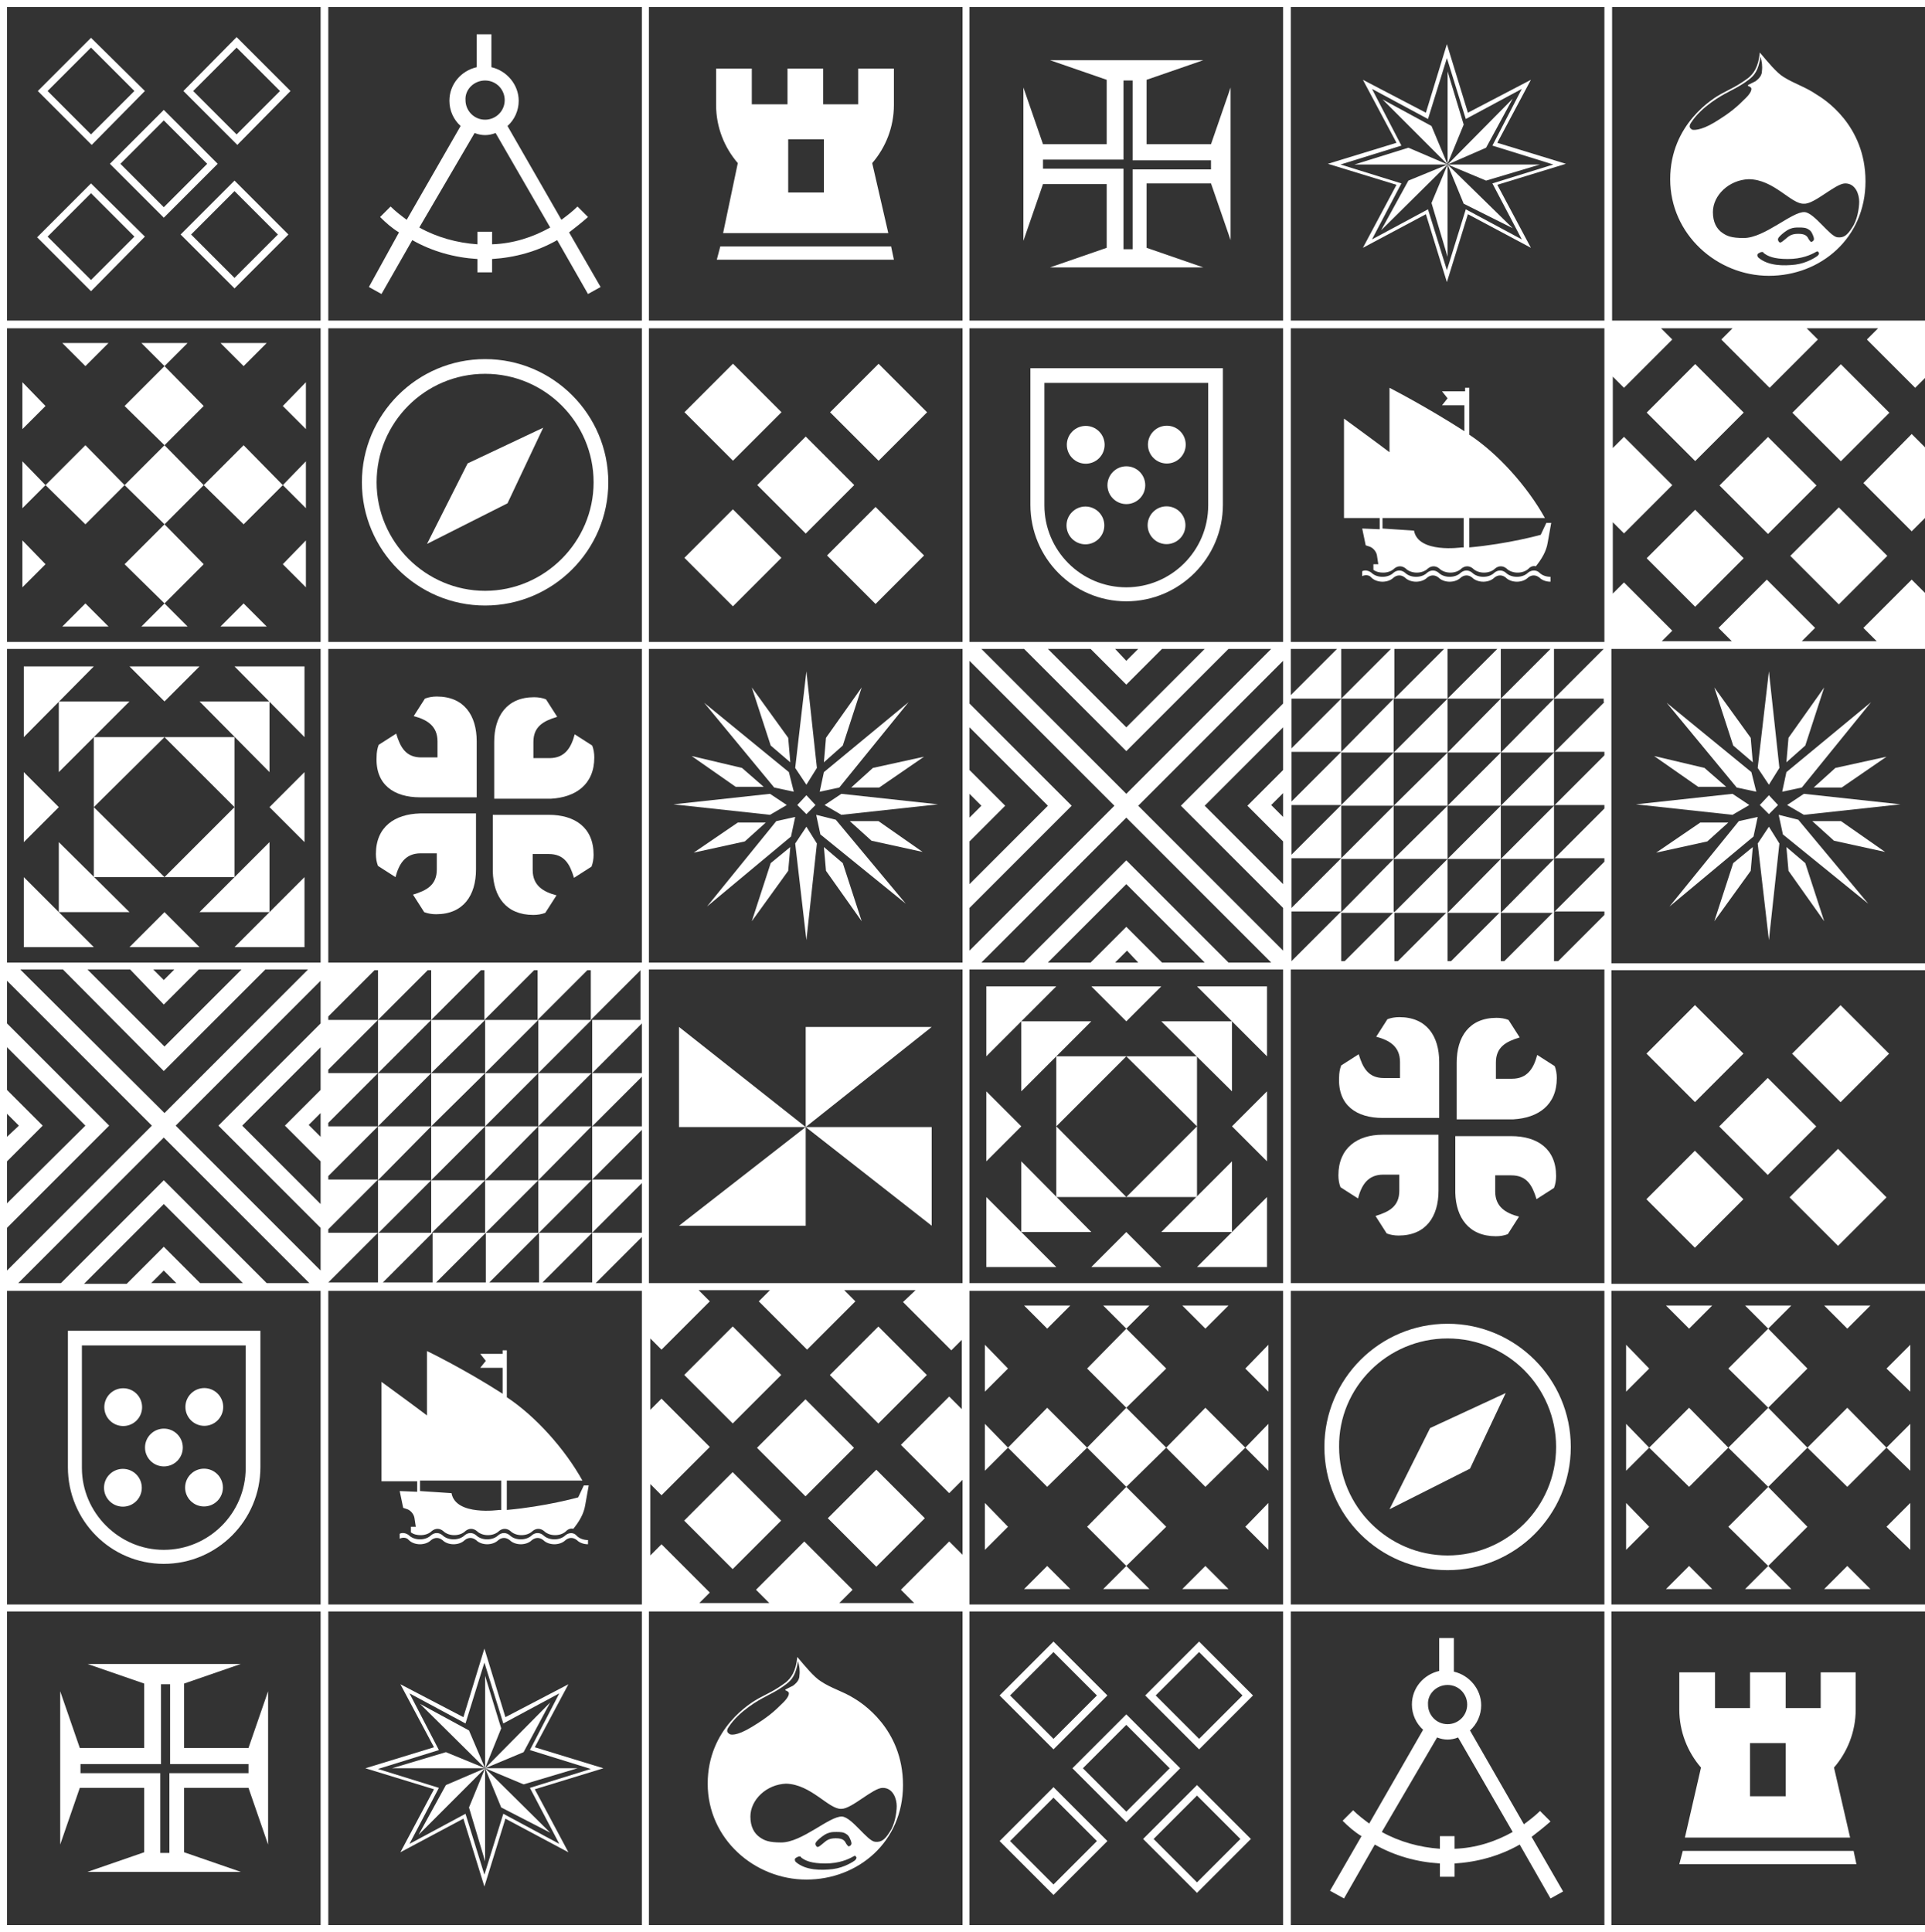 <?xml version="1.0" encoding="utf-8"?>
<!-- Generator: Adobe Illustrator 21.0.0, SVG Export Plug-In . SVG Version: 6.00 Build 0)  -->
<svg version="1.1" id="Layer_1" xmlns="http://www.w3.org/2000/svg" xmlns:xlink="http://www.w3.org/1999/xlink" x="0px" y="0px"
	 width="275px" height="276px" viewBox="0 0 275 276" style="enable-background:new 0 0 275 276;" xml:space="preserve">
<rect x="0" y="0" width="275" height="276" fill="#333333" stroke="none"/>
<style type="text/css">
	.st0{fill:#FFFFFF;}
</style>
<g>
	<polygon class="st0" points="76.9,176.2 84.5,168.6 76.9,168.6 	"/>
	<polygon class="st0" points="69.3,168.6 69.3,176.2 76.9,168.6 	"/>
	<polygon class="st0" points="61.6,168.6 61.6,176.2 69.3,168.6 	"/>
	<polygon class="st0" points="54,168.6 54,176.2 61.6,168.6 	"/>
	<polygon class="st0" points="76.9,168.6 84.5,160.9 76.9,160.9 	"/>
	<polygon class="st0" points="69.3,168.6 76.9,160.9 69.3,160.9 	"/>
	<polygon class="st0" points="61.6,160.9 61.6,168.6 69.3,160.9 	"/>
	<polygon class="st0" points="54,160.9 54,168.6 61.6,160.9 	"/>
	<polygon class="st0" points="76.9,160.9 84.5,153.3 76.9,153.3 	"/>
	<polygon class="st0" points="69.3,160.9 76.9,153.3 69.3,153.3 	"/>
	<polygon class="st0" points="61.6,153.3 61.6,160.9 69.3,153.3 	"/>
	<polygon class="st0" points="54,153.3 54,160.9 61.6,153.3 	"/>
	<polygon class="st0" points="76.9,153.3 84.5,145.7 76.9,145.7 	"/>
	<polygon class="st0" points="76.9,145.7 69.3,145.7 69.3,153.3 	"/>
	<polygon class="st0" points="69.3,145.7 61.6,145.7 61.6,153.3 	"/>
	<polygon class="st0" points="54,145.7 54,153.3 61.6,145.7 	"/>
	<polygon class="st0" points="199.1,99.8 191.5,107.5 199.1,107.5 	"/>
	<polygon class="st0" points="206.8,107.5 206.8,99.8 199.1,107.5 	"/>
	<polygon class="st0" points="214.4,107.5 214.4,99.8 206.8,107.5 	"/>
	<polygon class="st0" points="214.4,107.5 222,107.5 222,99.8 	"/>
	<polygon class="st0" points="199.1,107.5 191.5,115.1 199.1,115.1 	"/>
	<polygon class="st0" points="206.8,107.5 199.1,115.1 206.8,115.1 	"/>
	<polygon class="st0" points="214.4,115.1 214.4,107.5 206.8,115.1 	"/>
	<polygon class="st0" points="222,115.1 222,107.5 214.4,115.1 	"/>
	<polygon class="st0" points="199.1,115.1 191.5,122.7 199.1,122.7 	"/>
	<polygon class="st0" points="199.1,122.7 206.8,122.7 206.8,115.1 	"/>
	<polygon class="st0" points="214.4,122.7 214.4,115.1 206.8,122.7 	"/>
	<polygon class="st0" points="222,122.7 222,115.1 214.4,122.7 	"/>
	<polygon class="st0" points="191.5,130.4 199.1,130.4 199.1,122.7 	"/>
	<polygon class="st0" points="199.1,130.4 206.8,130.4 206.8,122.7 	"/>
	<polygon class="st0" points="206.8,130.4 214.4,130.4 214.4,122.7 	"/>
	<polygon class="st0" points="222,130.4 222,122.7 214.4,130.4 	"/>
	<path class="st0" d="M59.5,213.1l-2.4-0.1l0.5,2.4l0.6,0.2c0.5,0.2,0.9,0.7,1,1.2l0.2,1.3h-0.7v0.8c0.4,0.3,0.9,0.4,1.4,0.4
		c0.6,0,1.2-0.2,1.6-0.6c0.5-0.4,1.1-0.4,1.6,0c0.4,0.4,1,0.6,1.6,0.6s1.2-0.2,1.6-0.6c0.5-0.4,1.1-0.4,1.6,0c0.4,0.4,1,0.6,1.6,0.6
		s1.2-0.2,1.6-0.6c0.5-0.4,1.1-0.4,1.6,0c0.4,0.4,1,0.6,1.6,0.6c0.6,0,1.2-0.2,1.6-0.6c0.5-0.4,1.1-0.4,1.6,0c0.4,0.4,1,0.6,1.6,0.6
		c0.6,0,1.2-0.2,1.6-0.6c0.3-0.3,0.7-0.4,1-0.3c0.8-1,1.5-2.1,1.7-3.4l0.5-2.8h-0.7l-0.8,1.7c0,0-4.6,1.3-10.2,1.8v-4.2h10.8
		c-2.5-4.5-6.7-9.2-10.8-11.9v-6.7h-0.6v0.5h-3.2l0.8,1l-0.8,1h3.2v3.7C66.2,195.5,61,193,61,193v9.2c-1.3-1-6.5-4.8-6.5-4.8v14.2
		h5.1V213.1z M60.1,211.5H61h8.6h2v4.2c-0.1,0-0.2,0-0.3,0c0,0-6.2,0.9-6.8-2.4l-4.5-0.3V211.5z"/>
	<path class="st0" d="M80.8,219.3c-0.4,0.4-1,0.6-1.6,0.6c-0.6,0-1.2-0.2-1.6-0.6c-0.5-0.4-1.1-0.4-1.6,0c-0.4,0.4-1,0.6-1.6,0.6
		c-0.6,0-1.2-0.2-1.6-0.6c-0.5-0.4-1.1-0.4-1.6,0c-0.4,0.4-1,0.6-1.6,0.6s-1.2-0.2-1.6-0.6c-0.5-0.4-1.1-0.4-1.6,0
		c-0.4,0.4-1,0.6-1.6,0.6s-1.2-0.2-1.6-0.6c-0.5-0.4-1.1-0.4-1.6,0c-0.4,0.4-1,0.6-1.6,0.6s-1.2-0.2-1.6-0.6
		c-0.4-0.3-0.9-0.4-1.3-0.2v0.7c0.4-0.2,1-0.2,1.3,0.2c0.4,0.4,1,0.6,1.6,0.6s1.2-0.2,1.6-0.6c0.5-0.4,1.1-0.4,1.6,0
		c0.4,0.4,1,0.6,1.6,0.6s1.2-0.2,1.6-0.6c0.5-0.4,1.1-0.4,1.6,0c0.4,0.4,1,0.6,1.6,0.6s1.2-0.2,1.6-0.6c0.5-0.4,1.1-0.4,1.6,0
		c0.4,0.4,1,0.6,1.6,0.6c0.6,0,1.2-0.2,1.6-0.6c0.5-0.4,1.1-0.4,1.6,0c0.4,0.4,1,0.6,1.6,0.6c0.6,0,1.2-0.2,1.6-0.6
		c0.5-0.4,1.1-0.4,1.6,0c0.4,0.4,1,0.6,1.6,0.6V220c-0.6,0-1.2-0.2-1.6-0.6C82,218.9,81.3,218.9,80.8,219.3z"/>
	<path class="st0" d="M197,75.6l-2.4-0.1l0.5,2.4l0.6,0.2c0.5,0.2,0.9,0.7,1,1.2l0.2,1.3h-0.7v0.8c0.4,0.3,0.9,0.4,1.4,0.4
		c0.6,0,1.2-0.2,1.6-0.6c0.5-0.4,1.1-0.4,1.6,0c0.4,0.4,1,0.6,1.6,0.6s1.2-0.2,1.6-0.6c0.5-0.4,1.1-0.4,1.6,0c0.4,0.4,1,0.6,1.6,0.6
		s1.2-0.2,1.6-0.6c0.5-0.4,1.1-0.4,1.6,0c0.4,0.4,1,0.6,1.6,0.6c0.6,0,1.2-0.2,1.6-0.6c0.5-0.4,1.1-0.4,1.6,0c0.4,0.4,1,0.6,1.6,0.6
		c0.6,0,1.2-0.2,1.6-0.6c0.3-0.3,0.7-0.4,1-0.3c0.8-1,1.5-2.1,1.7-3.4l0.5-2.8h-0.7l-0.8,1.7c0,0-4.6,1.3-10.2,1.8V74h10.8
		c-2.5-4.5-6.7-9.2-10.8-11.9v-6.7h-0.6v0.5H206l0.8,1l-0.8,1h3.2v3.7c-5.6-3.6-10.7-6.2-10.7-6.2v9.2c-1.3-1-6.5-4.8-6.5-4.8V74
		h5.1V75.6z M197.6,74h0.9h8.6h2v4.2c-0.1,0-0.2,0-0.3,0c0,0-6.2,0.9-6.8-2.4l-4.5-0.3V74z"/>
	<path class="st0" d="M218.3,81.8c-0.4,0.4-1,0.6-1.6,0.6c-0.6,0-1.2-0.2-1.6-0.6c-0.5-0.4-1.1-0.4-1.6,0c-0.4,0.4-1,0.6-1.6,0.6
		c-0.6,0-1.2-0.2-1.6-0.6c-0.5-0.4-1.1-0.4-1.6,0c-0.4,0.4-1,0.6-1.6,0.6s-1.2-0.2-1.6-0.6c-0.5-0.4-1.1-0.4-1.6,0
		c-0.4,0.4-1,0.6-1.6,0.6s-1.2-0.2-1.6-0.6c-0.5-0.4-1.1-0.4-1.6,0c-0.4,0.4-1,0.6-1.6,0.6s-1.2-0.2-1.6-0.6
		c-0.4-0.3-0.9-0.4-1.3-0.2v0.7c0.4-0.2,1-0.2,1.3,0.2c0.4,0.4,1,0.6,1.6,0.6s1.2-0.2,1.6-0.6c0.5-0.4,1.1-0.4,1.6,0
		c0.4,0.4,1,0.6,1.6,0.6s1.2-0.2,1.6-0.6c0.5-0.4,1.1-0.4,1.6,0c0.4,0.4,1,0.6,1.6,0.6s1.2-0.2,1.6-0.6c0.5-0.4,1.1-0.4,1.6,0
		c0.4,0.4,1,0.6,1.6,0.6c0.6,0,1.2-0.2,1.6-0.6c0.5-0.4,1.1-0.4,1.6,0c0.4,0.4,1,0.6,1.6,0.6c0.6,0,1.2-0.2,1.6-0.6
		c0.5-0.4,1.1-0.4,1.6,0c0.4,0.4,1,0.6,1.6,0.6v-0.7c-0.6,0-1.2-0.2-1.6-0.6C219.5,81.4,218.8,81.4,218.3,81.8z"/>
	<polygon class="st0" points="107.4,131.6 112.6,124.4 112.9,121 110.1,123.3 	"/>
	<polygon class="st0" points="129.8,100.3 117.7,110.3 117.1,113.1 119.9,112.5 	"/>
	<polygon class="st0" points="116.7,109.7 115.2,95.9 113.6,109.7 115.2,112.1 	"/>
	<polygon class="st0" points="116.5,115 115.2,113.6 113.9,115 115.2,116.3 	"/>
	<polygon class="st0" points="121.6,112.5 125.6,112.5 132,108.1 124.7,109.7 	"/>
	<polygon class="st0" points="112.9,108.9 112.6,105.4 107.4,98.2 110.1,106.5 	"/>
	<polygon class="st0" points="113.4,113.1 112.7,110.3 100.6,100.4 110.6,112.5 	"/>
	<polygon class="st0" points="112.4,115 110,113.4 96.2,114.9 110,116.4 	"/>
	<polygon class="st0" points="109.1,112.4 106,109.7 98.8,108 105.1,112.4 	"/>
	<polygon class="st0" points="109.4,117.5 105.4,117.5 99.1,121.8 106.4,120.2 	"/>
	<polygon class="st0" points="101,129.5 113,119.5 113.6,116.7 110.9,117.3 	"/>
	<polygon class="st0" points="116.6,116.4 117.2,119.2 129.4,129.1 119.4,117.1 	"/>
	<polygon class="st0" points="117.8,115 120.2,116.4 134,114.9 120.2,113.4 	"/>
	<polygon class="st0" points="121.4,117.3 124.5,120.1 131.8,121.7 125.5,117.3 	"/>
	<polygon class="st0" points="117.7,121 118,124.4 123.1,131.6 120.4,123.3 	"/>
	<polygon class="st0" points="113.6,120.5 115.2,134.3 116.7,120.5 115.2,118.1 	"/>
	<polygon class="st0" points="123.1,98.2 118,105.4 117.7,108.9 120.4,106.5 	"/>
	<polygon class="st0" points="248.1,112.5 250.9,113.1 250.2,110.3 238.1,100.4 	"/>
	<polygon class="st0" points="255.5,124.4 260.6,131.6 257.9,123.3 255.2,121 	"/>
	<polygon class="st0" points="250.1,105.4 244.9,98.2 247.6,106.5 250.4,108.9 	"/>
	<polygon class="st0" points="250.1,124.4 250.4,121 247.6,123.3 244.9,131.6 	"/>
	<polygon class="st0" points="251.4,115 252.7,116.3 254,115 252.7,113.6 	"/>
	<polygon class="st0" points="254.2,120.5 252.7,118.1 251.1,120.5 252.7,134.3 	"/>
	<polygon class="st0" points="257.4,112.5 267.3,100.3 255.2,110.3 254.6,113.1 	"/>
	<polygon class="st0" points="246.9,117.5 242.9,117.5 236.6,121.8 243.9,120.2 	"/>
	<polygon class="st0" points="257.7,113.4 255.3,115 257.7,116.4 271.5,114.9 	"/>
	<polygon class="st0" points="263.1,112.5 269.5,108.1 262.2,109.7 259.1,112.5 	"/>
	<polygon class="st0" points="260.6,98.2 255.5,105.4 255.2,108.9 257.9,106.5 	"/>
	<polygon class="st0" points="263,117.3 258.9,117.3 262,120.1 269.3,121.7 	"/>
	<polygon class="st0" points="251.1,116.7 248.4,117.3 238.5,129.5 250.5,119.5 	"/>
	<polygon class="st0" points="256.9,117.1 254.1,116.4 254.7,119.2 266.9,129.1 	"/>
	<polygon class="st0" points="252.7,95.9 251.1,109.7 252.7,112.1 254.2,109.7 	"/>
	<polygon class="st0" points="242.6,112.4 246.6,112.4 243.5,109.7 236.3,108 	"/>
	<polygon class="st0" points="247.5,116.4 249.9,115 247.5,113.4 233.7,114.9 	"/>
	<path class="st0" d="M84.9,108.2c0-0.6-0.1-1.2-0.3-1.7l-2.5-1.6c-0.5,1.9-1.4,3.4-3.6,3.4h-2.3v-2.3c0-2.2,1.4-3,3.4-3.6l-1.6-2.5
		c-0.5-0.2-1.1-0.3-1.7-0.3c-3.9,0-5.7,2.7-5.7,6.4v8.1h8.1C82.2,113.9,84.9,112.1,84.9,108.2z"/>
	<path class="st0" d="M53.7,122c0,0.6,0.1,1.2,0.3,1.7l2.5,1.6c0.5-1.9,1.4-3.4,3.6-3.4h2.3v2.3c0,2.2-1.4,3-3.4,3.6l1.6,2.5
		c0.5,0.2,1.1,0.3,1.7,0.3c3.9,0,5.7-2.7,5.7-6.4v-8h-8C56.4,116.3,53.7,118.1,53.7,122z"/>
	<path class="st0" d="M76.2,130.7c0.6,0,1.2-0.1,1.7-0.3l1.6-2.5c-1.9-0.5-3.4-1.4-3.4-3.6V122h2.3c2.2,0,3,1.4,3.6,3.4l2.5-1.6
		c0.2-0.5,0.3-1.1,0.3-1.7c0-3.9-2.7-5.7-6.4-5.7h-8v8.1C70.5,128.1,72.3,130.7,76.2,130.7z"/>
	<path class="st0" d="M60,113.9h8.1v-8c0-3.7-1.8-6.4-5.7-6.4c-0.6,0-1.2,0.1-1.7,0.3l-1.6,2.5c1.9,0.5,3.4,1.4,3.4,3.6v2.3h-2.3
		c-2.2,0-3-1.4-3.6-3.4l-2.5,1.6c-0.2,0.5-0.3,1.1-0.3,1.7C53.6,112.1,56.3,113.9,60,113.9z"/>
	<path class="st0" d="M191.2,167.9c0,0.6,0.1,1.2,0.3,1.7l2.5,1.6c0.5-1.9,1.4-3.4,3.6-3.4h2.3v2.3c0,2.2-1.4,3-3.4,3.6l1.6,2.5
		c0.5,0.2,1.1,0.3,1.7,0.3c3.9,0,5.7-2.7,5.7-6.4v-8h-8C193.9,162.1,191.2,164,191.2,167.9z"/>
	<path class="st0" d="M213.7,176.6c0.6,0,1.2-0.1,1.7-0.3l1.6-2.5c-1.9-0.5-3.4-1.4-3.4-3.6v-2.3h2.3c2.2,0,3,1.4,3.6,3.4l2.5-1.6
		c0.2-0.5,0.3-1.1,0.3-1.7c0-3.9-2.7-5.7-6.4-5.7h-8v8.1C208,173.9,209.8,176.6,213.7,176.6z"/>
	<path class="st0" d="M222.4,154c0-0.6-0.1-1.2-0.3-1.7l-2.5-1.6c-0.5,1.9-1.4,3.4-3.6,3.4h-2.3v-2.3c0-2.2,1.4-3,3.4-3.6l-1.6-2.5
		c-0.5-0.2-1.1-0.3-1.7-0.3c-3.9,0-5.7,2.7-5.7,6.4v8.1h8.1C219.7,159.7,222.4,157.9,222.4,154z"/>
	<path class="st0" d="M197.5,159.7h8.1v-8c0-3.7-1.8-6.4-5.7-6.4c-0.6,0-1.2,0.1-1.7,0.3l-1.6,2.5c1.9,0.5,3.4,1.4,3.4,3.6v2.3h-2.3
		c-2.2,0-3-1.4-3.6-3.4l-2.5,1.6c-0.2,0.5-0.3,1.1-0.3,1.7C191.1,157.9,193.8,159.7,197.5,159.7z"/>
	
		<rect x="110.2" y="64.4" transform="matrix(0.707 -0.707 0.707 0.707 -15.265 101.672)" class="st0" width="9.8" height="9.8"/>
	
		<rect x="120.2" y="74.4" transform="matrix(0.707 -0.707 0.707 0.707 -19.432 111.731)" class="st0" width="9.8" height="9.8"/>
	
		<rect x="99.8" y="74.8" transform="matrix(0.707 -0.707 0.707 0.707 -25.672 97.361)" class="st0" width="9.8" height="9.8"/>
	<rect x="120.6" y="54" transform="matrix(0.707 -0.707 0.707 0.707 -4.859 105.982)" class="st0" width="9.8" height="9.8"/>
	<rect x="99.8" y="54" transform="matrix(0.707 -0.707 0.707 0.707 -10.955 91.265)" class="st0" width="9.8" height="9.8"/>
	
		<rect x="247.7" y="156" transform="matrix(0.707 -0.707 0.707 0.707 -39.811 225.746)" class="st0" width="9.8" height="9.8"/>
	
		<rect x="257.7" y="166.1" transform="matrix(0.707 -0.707 0.707 0.707 -43.978 235.805)" class="st0" width="9.8" height="9.8"/>
	
		<rect x="237.3" y="166.4" transform="matrix(0.707 -0.707 0.707 0.707 -50.217 221.437)" class="st0" width="9.8" height="9.8"/>
	
		<rect x="258.1" y="145.6" transform="matrix(0.707 -0.707 0.707 0.707 -29.405 230.058)" class="st0" width="9.8" height="9.8"/>
	
		<rect x="237.3" y="145.6" transform="matrix(0.707 -0.707 0.707 0.707 -35.5 215.341)" class="st0" width="9.8" height="9.8"/>
	
		<rect x="120.6" y="191.5" transform="matrix(0.707 -0.707 0.707 0.707 -102.105 146.3)" class="st0" width="9.8" height="9.8"/>
	
		<rect x="110.2" y="201.9" transform="matrix(0.707 -0.707 0.707 0.707 -112.512 141.99)" class="st0" width="9.8" height="9.8"/>
	
		<rect x="120.3" y="212" transform="matrix(0.707 -0.707 0.707 0.707 -116.678 152.05)" class="st0" width="9.8" height="9.8"/>
	
		<rect x="99.8" y="212.3" transform="matrix(0.707 -0.707 0.707 0.707 -122.92 137.686)" class="st0" width="9.8" height="9.8"/>
	
		<rect x="99.8" y="191.5" transform="matrix(0.707 -0.707 0.707 0.707 -108.201 131.582)" class="st0" width="9.8" height="9.8"/>
	<rect x="258.1" y="54" transform="matrix(0.707 -0.707 0.707 0.707 35.399 203.261)" class="st0" width="9.8" height="9.8"/>
	
		<rect x="247.7" y="64.4" transform="matrix(0.707 -0.707 0.707 0.707 24.988 198.943)" class="st0" width="9.8" height="9.8"/>
	
		<rect x="257.8" y="74.5" transform="matrix(0.707 -0.707 0.707 0.707 20.821 209.002)" class="st0" width="9.8" height="9.8"/>
	
		<rect x="237.3" y="74.8" transform="matrix(0.707 -0.707 0.707 0.707 14.583 194.635)" class="st0" width="9.8" height="9.8"/>
	<rect x="237.3" y="54" transform="matrix(0.707 -0.707 0.707 0.707 29.295 188.531)" class="st0" width="9.8" height="9.8"/>
	<path class="st0" d="M103.3,33.3h23.6l-2.3-10c1.9-2.2,3.1-5.1,3.1-8.3V9.8h-5.1v5.1h0h-5V9.8h-5.1v5.1h-5.1V9.8h-5.1V15
		c0,3.2,1.2,6.1,3.1,8.3L103.3,33.3z M112.6,19.9h5.1v7.6h-5.1V19.9z"/>
	<polygon class="st0" points="127.3,35.2 102.9,35.2 102.4,37.1 127.7,37.1 	"/>
	<path class="st0" d="M265.2,238.9h-5.1v5.1h0h-5v-5.1h-5.1v5.1H245v-5.1h-5.1v5.3c0,3.2,1.2,6.1,3.1,8.3l-2.3,10h23.6l-2.3-10
		c1.9-2.2,3.1-5.1,3.1-8.3V238.9z M255.1,256.6h-5.1V249h5.1V256.6z"/>
	<polygon class="st0" points="239.9,266.3 265.2,266.3 264.8,264.4 240.4,264.4 	"/>
	<polygon class="st0" points="97,161 115.1,161 97,146.7 	"/>
	<polygon class="st0" points="115.1,175.1 115.1,161 97,175.1 	"/>
	<polygon class="st0" points="115.1,146.7 115.1,161 133.1,146.7 	"/>
	<polygon class="st0" points="133.1,161 115.1,161 133.1,175.1 	"/>
	<path class="st0" d="M62,255.6l-4.8,9l9-4.8l3,9.7l3-9.7l9,4.8l-4.8-9l9.8-3l-9.8-3l4.8-9l-9,4.7l-3-9.8l-3,9.8l-9-4.7l4.8,9
		l-9.8,3L62,255.6z M58.5,241.9l8,4.3l2.7-8.7l2.7,8.7l8-4.3l-4.2,8.1l8.7,2.7l-8.7,2.7l4.2,8l-8-4.3l-2.7,8.7l-2.7-8.7l-8,4.3
		l4.2-8l-8.7-2.7l8.7-2.7L58.5,241.9z"/>
	<polygon class="st0" points="78.6,243.2 69.3,252.6 74.8,250.3 	"/>
	<polygon class="st0" points="60,243.4 69.3,252.6 67,247.2 	"/>
	<polygon class="st0" points="56,252.6 69.3,252.6 63.7,250.3 	"/>
	<polygon class="st0" points="69.3,239.4 69.3,252.6 71.6,246.9 	"/>
	<polygon class="st0" points="78.6,261.8 69.3,252.6 71.6,258.2 	"/>
	<polygon class="st0" points="82.5,252.6 69.3,252.6 74.8,254.9 	"/>
	<polygon class="st0" points="69.3,265.9 69.3,252.6 67,258.2 	"/>
	<polygon class="st0" points="59.8,262.1 69.3,252.6 63.7,255 	"/>
	<polygon class="st0" points="206.8,10.2 206.8,23.4 209.1,17.8 	"/>
	<polygon class="st0" points="206.8,36.7 206.8,23.5 204.5,29 	"/>
	<path class="st0" d="M199.5,26.4l-4.8,9l9-4.8l3,9.7l3-9.7l9,4.8l-4.8-9l9.8-3l-9.8-3l4.8-9l-9,4.7l-3-9.8l-3,9.8l-9-4.7l4.8,9
		l-9.8,3L199.5,26.4z M196,12.7l8,4.3l2.7-8.7l2.7,8.7l8-4.3l-4.2,8.1l8.7,2.7l-8.7,2.7l4.2,8l-8-4.3l-2.7,8.7l-2.7-8.7l-8,4.3
		l4.2-8l-8.7-2.7l8.7-2.7L196,12.7z"/>
	<polygon class="st0" points="216.1,32.6 206.8,23.5 209.1,29.1 	"/>
	<polygon class="st0" points="197.3,32.9 206.8,23.5 201.2,25.8 	"/>
	<polygon class="st0" points="220,23.5 206.8,23.5 212.3,25.8 	"/>
	<polygon class="st0" points="197.5,14.2 206.8,23.5 204.5,18 	"/>
	<polygon class="st0" points="193.5,23.5 206.8,23.5 201.2,21.1 	"/>
	<polygon class="st0" points="216.1,14.1 206.8,23.5 212.3,21.1 	"/>
	<polygon class="st0" points="13.4,105.3 13.4,115.3 23.5,105.3 	"/>
	<polygon class="st0" points="13.4,125.3 23.5,125.3 13.4,115.3 	"/>
	<polygon class="st0" points="33.5,125.3 33.5,115.3 23.5,125.3 	"/>
	<polygon class="st0" points="33.5,115.3 33.5,105.3 23.5,105.3 	"/>
	<polygon class="st0" points="38.5,100.2 28.5,100.2 38.5,110.3 	"/>
	<polygon class="st0" points="28.5,95.2 18.5,95.2 23.5,100.2 	"/>
	<polygon class="st0" points="43.5,120.3 43.5,110.3 38.5,115.3 	"/>
	<polygon class="st0" points="18.5,135.3 28.5,135.3 23.5,130.3 	"/>
	<polygon class="st0" points="3.4,110.3 3.4,120.3 8.4,115.3 	"/>
	<polygon class="st0" points="43.5,95.2 33.5,95.2 43.5,105.3 	"/>
	<polygon class="st0" points="8.4,130.3 18.5,130.3 8.4,120.3 	"/>
	<polygon class="st0" points="3.4,125.3 3.4,135.3 13.4,135.3 	"/>
	<polygon class="st0" points="28.5,130.3 38.5,130.3 38.5,120.3 	"/>
	<polygon class="st0" points="33.5,135.3 43.5,135.3 43.5,125.3 38.5,130.3 	"/>
	<polygon class="st0" points="8.4,110.3 18.5,100.2 8.4,100.2 	"/>
	<polygon class="st0" points="3.4,95.2 3.4,105.3 13.4,95.2 	"/>
	<polygon class="st0" points="150.9,150.9 150.9,160.9 160.9,150.9 	"/>
	<polygon class="st0" points="150.9,160.9 150.9,171 160.9,171 	"/>
	<polygon class="st0" points="171,171 171,160.9 160.9,171 	"/>
	<polygon class="st0" points="171,150.9 160.9,150.9 171,160.9 	"/>
	<polygon class="st0" points="181,150.9 181,140.9 171,140.9 176,145.9 	"/>
	<polygon class="st0" points="176,155.9 176,145.9 165.9,145.9 	"/>
	<polygon class="st0" points="165.9,140.9 155.9,140.9 160.9,145.9 	"/>
	<polygon class="st0" points="181,165.9 181,155.9 176,160.9 	"/>
	<polygon class="st0" points="155.9,181 165.9,181 160.9,176 	"/>
	<polygon class="st0" points="140.9,155.9 140.9,165.9 145.9,160.9 	"/>
	<polygon class="st0" points="145.9,176 155.9,176 145.9,165.9 	"/>
	<polygon class="st0" points="140.9,171 140.9,181 150.9,181 	"/>
	<polygon class="st0" points="165.9,176 176,176 176,165.9 	"/>
	<polygon class="st0" points="171,181 181,181 181,171 176,176 	"/>
	<polygon class="st0" points="145.9,155.9 155.9,145.9 145.9,145.9 150.9,140.9 140.9,140.9 140.9,150.9 145.9,145.9 	"/>
	<polygon class="st0" points="8.9,89.5 15.5,89.5 12.2,86.2 	"/>
	<polygon class="st0" points="15.5,49 8.9,49 12.2,52.3 	"/>
	<polygon class="st0" points="3.2,54.6 3.2,61.3 6.5,58 	"/>
	<polygon class="st0" points="3.2,77.2 3.2,83.9 6.5,80.6 	"/>
	<polygon class="st0" points="12.2,74.9 17.8,69.3 23.5,74.9 17.8,80.6 23.5,86.2 20.2,89.5 26.8,89.5 23.5,86.2 29.1,80.6 
		23.5,74.9 29.1,69.3 34.8,74.9 40.4,69.3 43.7,72.6 43.7,65.9 40.4,69.3 34.8,63.6 29.1,69.3 23.5,63.6 29.1,58 23.5,52.3 26.8,49 
		20.2,49 23.5,52.3 17.8,58 23.5,63.6 17.8,69.3 12.2,63.6 6.5,69.3 3.2,65.9 3.2,72.6 6.5,69.3 	"/>
	<polygon class="st0" points="38.1,49 31.5,49 34.8,52.3 	"/>
	<polygon class="st0" points="43.7,54.6 40.4,58 43.7,61.3 	"/>
	<polygon class="st0" points="43.7,83.9 43.7,77.2 40.4,80.6 	"/>
	<polygon class="st0" points="31.5,89.5 38.1,89.5 34.8,86.2 	"/>
	<polygon class="st0" points="146.3,227 152.9,227 149.6,223.7 	"/>
	<polygon class="st0" points="152.9,186.5 146.3,186.5 149.6,189.8 	"/>
	<polygon class="st0" points="140.7,192.1 140.7,198.8 144,195.5 	"/>
	<polygon class="st0" points="140.7,214.7 140.7,221.4 144,218.1 	"/>
	<polygon class="st0" points="149.6,212.4 155.3,206.8 160.9,212.4 155.3,218.1 160.9,223.7 157.6,227 164.2,227 160.9,223.7 
		166.6,218.1 160.9,212.4 166.6,206.8 172.2,212.4 177.9,206.8 181.2,210.1 181.2,203.4 177.9,206.8 172.2,201.1 166.6,206.8 
		160.9,201.1 166.6,195.5 160.9,189.8 164.2,186.5 157.6,186.5 160.9,189.8 155.3,195.5 160.9,201.1 155.3,206.8 149.6,201.1 
		144,206.8 140.7,203.4 140.7,210.1 144,206.8 	"/>
	<polygon class="st0" points="175.5,186.5 168.9,186.5 172.2,189.8 	"/>
	<polygon class="st0" points="181.2,192.1 177.9,195.5 181.2,198.8 	"/>
	<polygon class="st0" points="181.2,221.4 181.2,214.7 177.9,218.1 	"/>
	<polygon class="st0" points="168.9,227 175.5,227 172.2,223.7 	"/>
	<path class="st0" d="M23.4,31.1l7.7-7.7l-7.7-7.7l-7.7,7.7L23.4,31.1z M29.6,23.4l-6.2,6.2l-6.2-6.2l6.2-6.2L29.6,23.4z"/>
	<path class="st0" d="M25.8,33.5l7.7,7.7l7.7-7.7l-7.7-7.7L25.8,33.5z M33.5,39.7l-6.2-6.2l6.2-6.2l6.2,6.2L33.5,39.7z"/>
	<path class="st0" d="M20.7,33.8L13,26.2l-7.7,7.7l7.7,7.7L20.7,33.8z M13,27.6l6.2,6.2L13,40l-6.2-6.2L13,27.6z"/>
	<path class="st0" d="M41.5,13l-7.7-7.7L26.2,13l7.7,7.7L41.5,13z M33.8,6.8L40,13l-6.2,6.2L27.6,13L33.8,6.8z"/>
	<path class="st0" d="M20.7,13L13,5.4L5.4,13l7.7,7.7L20.7,13z M13,6.8l6.2,6.2L13,19.2L6.8,13L13,6.8z"/>
	<path class="st0" d="M160.9,260.3l7.7-7.7l-7.7-7.7l-7.7,7.7L160.9,260.3z M167.1,252.6l-6.2,6.2l-6.2-6.2l6.2-6.2L167.1,252.6z"/>
	<path class="st0" d="M163.3,262.7l7.7,7.7l7.7-7.7L171,255L163.3,262.7z M171,268.9l-6.2-6.2l6.2-6.2l6.2,6.2L171,268.9z"/>
	<path class="st0" d="M158.2,263l-7.7-7.7l-7.7,7.7l7.7,7.7L158.2,263z M150.5,256.8l6.2,6.2l-6.2,6.2l-6.2-6.2L150.5,256.8z"/>
	<path class="st0" d="M179,242.2l-7.7-7.7l-7.7,7.7l7.7,7.7L179,242.2z M171.3,236l6.2,6.2l-6.2,6.2l-6.2-6.2L171.3,236z"/>
	<path class="st0" d="M158.2,242.2l-7.7-7.7l-7.7,7.7l7.7,7.7L158.2,242.2z M150.5,236l6.2,6.2l-6.2,6.2l-6.2-6.2L150.5,236z"/>
	<path class="st0" d="M23.4,223.4c7.6,0,13.8-6.2,13.8-13.8v-19.5H9.7v19.5C9.7,217.2,15.8,223.4,23.4,223.4z M11.7,192.2h23.4v17.5
		c0,6.5-5.3,11.7-11.7,11.7s-11.7-5.3-11.7-11.7V192.2z"/>
	
		<ellipse transform="matrix(0.707 -0.707 0.707 0.707 -139.335 77.119)" class="st0" cx="23.4" cy="206.8" rx="2.7" ry="2.7"/>
	<ellipse transform="matrix(0.707 -0.707 0.707 0.707 -136.949 71.349)" class="st0" cx="17.6" cy="201" rx="2.7" ry="2.7"/>
	<ellipse transform="matrix(0.707 -0.707 0.707 0.707 -133.564 79.523)" class="st0" cx="29.2" cy="201" rx="2.7" ry="2.7"/>
	
		<ellipse transform="matrix(0.707 -0.707 0.707 0.707 -141.737 82.909)" class="st0" cx="29.2" cy="212.5" rx="2.7" ry="2.7"/>
	<ellipse transform="matrix(0.707 -0.707 0.707 0.707 -145.123 74.735)" class="st0" cx="17.6" cy="212.5" rx="2.7" ry="2.7"/>
	<path class="st0" d="M160.9,85.9c7.6,0,13.8-6.2,13.8-13.8V52.6h-27.5v19.5C147.2,79.7,153.3,85.9,160.9,85.9z M149.2,54.7h23.4
		v17.5c0,6.5-5.3,11.7-11.7,11.7h0c-6.5,0-11.7-5.3-11.7-11.7V54.7z"/>
	<ellipse transform="matrix(0.707 -0.707 0.707 0.707 -1.844 134.073)" class="st0" cx="160.9" cy="69.3" rx="2.7" ry="2.7"/>
	<ellipse transform="matrix(0.707 -0.707 0.707 0.707 0.554 128.304)" class="st0" cx="155.1" cy="63.5" rx="2.7" ry="2.7"/>
	<ellipse transform="matrix(0.707 -0.707 0.707 0.707 3.939 136.477)" class="st0" cx="166.7" cy="63.5" rx="2.7" ry="2.7"/>
	<ellipse transform="matrix(0.707 -0.707 0.707 0.707 -4.234 139.863)" class="st0" cx="166.7" cy="75" rx="2.7" ry="2.7"/>
	<ellipse transform="matrix(0.707 -0.707 0.707 0.707 -7.62 131.689)" class="st0" cx="155.1" cy="75" rx="2.7" ry="2.7"/>
	<path class="st0" d="M20.6,255.4v9.2l-8.1,2.8h21.9l-8.1-2.8v-9.2h9.2l2.8,8.1v-21.9l-2.8,8.1h-9.2v-9.2l8.1-2.8H12.5l8.1,2.8v9.2
		h-9.2l-2.8-8.1v21.9l2.8-8.1H20.6z M11.5,252h11.5v-11.4h1.3V252h11.2v1.3H24.2v11.4h-1.3v-11.4H11.5V252z"/>
	<path class="st0" d="M158.1,26.2v9.2l-8.1,2.8h21.9l-8.1-2.8v-9.2h9.2l2.8,8.1V12.5l-2.8,8.1h-9.2v-9.2l8.1-2.8H150l8.1,2.8v9.2
		H149l-2.8-8.1v21.9l2.8-8.1H158.1z M149,22.8h11.5V11.5h1.3v11.4h11.2v1.3h-11.2v11.4h-1.3V24.1H149V22.8z"/>
	<path class="st0" d="M115.2,268.5c7.4,0,13.8-5.4,13.8-13.5c0-8.1-6-11.8-7-12.4c-1.6-1-3.2-1.4-4.7-2.4c-1-0.6-2.3-2.2-3.4-3.5
		c-0.2,2.1-0.9,3-1.6,3.6c-1.6,1.2-2.6,1.6-3.9,2.3c-1.1,0.6-7.3,4.3-7.3,12.2S107.8,268.5,115.2,268.5z M122.2,265.7
		c-0.2,0.2-1.6,1.1-3.2,1.3c-1.7,0.2-3.9,0.2-5.3-1c-0.2-0.2-0.2-0.5,0-0.6c0.2-0.1,0.3-0.2,0.5-0.2c0.2,0,0.2,0,0.2,0.1
		c0.6,0.5,1.5,0.9,3.5,0.9s3.3-0.6,4-1c0.3-0.2,0.4,0,0.4,0.1C122.4,265.3,122.4,265.4,122.2,265.7z M116.8,262.9
		c0.3-0.3,0.9-0.8,1.4-1c0.5-0.2,0.8-0.2,1.3-0.2c0.5,0,1,0,1.4,0.3c0.4,0.2,0.6,0.8,0.7,1.1c0.1,0.3,0,0.5-0.2,0.6
		c-0.2,0.1-0.2,0.1-0.5-0.3c-0.2-0.4-0.4-0.8-1.5-0.8s-1.4,0.4-1.9,0.8c-0.5,0.4-0.7,0.6-0.9,0.3S116.5,263.2,116.8,262.9z
		 M120.2,258.4c1.5,0,4.5-3,5.9-3c1.5,0,2,1.6,2,2.6c0,1-0.3,2.7-1,3.7c-0.7,1.1-1.2,1.5-2.1,1.4c-1.1-0.1-3.3-3.5-4.7-3.6
		c-1.8-0.1-5.7,3.7-8.7,3.7c-1.8,0-2.4-0.3-3-0.7c-0.9-0.6-1.4-1.6-1.4-3c0-2.4,2.3-4.6,5.1-4.7
		C115.9,254.9,118.4,258.5,120.2,258.4z M104.2,247.7c-0.1-0.1-0.6-0.3-0.1-1c1.5-2.3,4.4-3.9,5.2-4.3c0.3-0.2,1.7-0.8,3-1.8
		c0.8-0.6,1.4-1.3,1.7-3.3c0.2,0.7,0.3,1.3,0.2,2.1c0,0.8-0.8,1.3-0.9,1.4c-0.2,0.1-0.8,0.4-1,0.5c-0.2,0.1-0.1,0.2,0,0.2
		c0.2,0.1,0.4,0.2,0.4,0.4c0,0.2-0.1,0.6-0.8,1.3c-1.3,1.3-2.2,2.1-4.5,3.5S104.3,247.8,104.2,247.7z"/>
	<path class="st0" d="M254.8,11c-1-0.6-2.3-2.2-3.4-3.5c-0.2,2.1-0.9,3-1.6,3.6c-1.6,1.2-2.6,1.6-3.9,2.3c-1.1,0.6-7.3,4.3-7.3,12.2
		s6.7,13.8,14.1,13.8s13.8-5.4,13.8-13.5c0-8.1-6-11.8-7-12.4C257.9,12.4,256.4,12,254.8,11z M241.7,18.5c-0.1-0.1-0.6-0.3-0.1-1
		c1.5-2.3,4.4-3.9,5.2-4.3c0.3-0.2,1.7-0.8,3-1.8c0.8-0.6,1.4-1.3,1.7-3.3c0.2,0.7,0.3,1.3,0.2,2.1c0,0.8-0.8,1.3-0.9,1.4
		c-0.2,0.1-0.8,0.4-1,0.5c-0.2,0.1-0.1,0.2,0,0.2c0.2,0.1,0.4,0.2,0.4,0.4c0,0.2-0.1,0.6-0.8,1.3c-1.3,1.3-2.2,2.1-4.5,3.5
		C242.9,18.7,241.8,18.6,241.7,18.5z M259.7,36.5c-0.2,0.2-1.6,1.1-3.2,1.3c-1.7,0.2-3.9,0.2-5.3-1c-0.2-0.2-0.2-0.5,0-0.6
		c0.2-0.1,0.3-0.2,0.5-0.2c0.2,0,0.2,0,0.2,0.1c0.6,0.5,1.5,0.9,3.5,0.9s3.3-0.6,4-1c0.3-0.2,0.4,0,0.4,0.1
		C259.9,36.1,259.9,36.3,259.7,36.5z M254.3,33.7c0.3-0.3,0.9-0.8,1.4-1c0.5-0.2,0.8-0.2,1.3-0.2c0.5,0,1,0,1.4,0.3
		c0.4,0.2,0.6,0.8,0.7,1.1c0.1,0.3,0,0.5-0.2,0.6c-0.2,0.1-0.2,0.1-0.5-0.3c-0.2-0.4-0.4-0.8-1.5-0.8c-1.1,0-1.4,0.4-1.9,0.8
		c-0.5,0.4-0.7,0.6-0.9,0.3S254,34,254.3,33.7z M263.6,26.2c1.5,0,2,1.6,2,2.6c0,1-0.3,2.7-1,3.7c-0.7,1.1-1.2,1.5-2.1,1.4
		c-1.1-0.1-3.3-3.5-4.7-3.6c-1.8-0.1-5.7,3.7-8.7,3.7c-1.8,0-2.4-0.3-3-0.7c-0.9-0.6-1.4-1.6-1.4-3c0-2.4,2.3-4.6,5.1-4.7
		c3.6,0,6.1,3.6,7.9,3.5C259.2,29.2,262.2,26.2,263.6,26.2z"/>
	<path class="st0" d="M54.5,42l4.4-7.7c2.8,1.6,6,2.5,9.3,2.7v1.9h2.1V37c3.3-0.2,6.5-1.1,9.3-2.7L84,42l1.8-1l-4.5-7.8
		c0.9-0.7,1.8-1.4,2.7-2.2l-1.5-1.5c-0.7,0.7-1.5,1.3-2.3,1.9L72.5,18c1-0.9,1.6-2.2,1.6-3.6c0-2.3-1.7-4.3-3.9-4.8V4.9h-2.1v4.7
		c-2.2,0.5-3.9,2.4-3.9,4.8c0,1.4,0.6,2.7,1.6,3.6l-7.7,13.4c-0.8-0.6-1.6-1.2-2.3-1.9l-1.5,1.5c0.8,0.8,1.7,1.6,2.7,2.2L52.7,41
		L54.5,42z M69.3,11.5c1.6,0,2.8,1.3,2.8,2.8c0,1.6-1.3,2.8-2.8,2.8c-1.6,0-2.8-1.3-2.8-2.8C66.4,12.8,67.7,11.5,69.3,11.5z
		 M67.8,19c0.5,0.2,1,0.3,1.5,0.3c0.5,0,1-0.1,1.5-0.3l7.8,13.5c-2.5,1.4-5.3,2.3-8.3,2.4v-1.8h-2.1v1.8c-2.9-0.2-5.8-1-8.3-2.4
		L67.8,19z"/>
	<path class="st0" d="M192,271.2l4.4-7.7c2.8,1.6,6,2.5,9.3,2.7v1.9h2.1v-1.9c3.3-0.2,6.5-1.1,9.3-2.7l4.4,7.7l1.8-1l-4.5-7.8
		c0.9-0.7,1.8-1.4,2.7-2.2l-1.5-1.5c-0.7,0.7-1.5,1.3-2.3,1.9l-7.7-13.4c1-0.9,1.6-2.2,1.6-3.6c0-2.3-1.7-4.3-3.9-4.8V234h-2.1v4.7
		c-2.2,0.5-3.9,2.4-3.9,4.8c0,1.4,0.6,2.7,1.6,3.6l-7.7,13.4c-0.8-0.6-1.6-1.2-2.3-1.9l-1.5,1.5c0.8,0.8,1.7,1.6,2.7,2.2l-4.5,7.8
		L192,271.2z M206.8,240.7c1.6,0,2.8,1.3,2.8,2.8c0,1.6-1.3,2.8-2.8,2.8c-1.6,0-2.8-1.3-2.8-2.8C203.9,242,205.2,240.7,206.8,240.7z
		 M205.3,248.2c0.5,0.2,1,0.3,1.5,0.3c0.5,0,1-0.1,1.5-0.3l7.8,13.5c-2.5,1.4-5.3,2.3-8.3,2.4v-1.8h-2.1v1.8c-2.9-0.2-5.8-1-8.3-2.4
		L205.3,248.2z"/>
	<path class="st0" d="M69.3,86.5c9.7,0,17.6-7.9,17.6-17.6c0-9.7-7.9-17.6-17.6-17.6s-17.6,7.9-17.6,17.6
		C51.7,78.6,59.6,86.5,69.3,86.5z M69.3,53.4c8.6,0,15.5,7,15.5,15.5s-7,15.5-15.5,15.5s-15.5-7-15.5-15.5S60.7,53.4,69.3,53.4z"/>
	<polygon class="st0" points="77.6,61.1 66.8,66.2 61,77.7 72.5,71.9 	"/>
	<path class="st0" d="M206.8,224.3c9.7,0,17.6-7.9,17.6-17.6c0-9.7-7.9-17.6-17.6-17.6s-17.6,7.9-17.6,17.6
		C189.2,216.5,197.1,224.3,206.8,224.3z M206.8,191.2c8.6,0,15.5,7,15.5,15.5c0,8.6-7,15.5-15.5,15.5s-15.5-7-15.5-15.5
		C191.2,198.2,198.2,191.2,206.8,191.2z"/>
	<polygon class="st0" points="215.1,199 204.3,204 198.5,215.6 210,209.8 	"/>
	<polygon class="st0" points="238,227 244.6,227 241.3,223.7 	"/>
	<polygon class="st0" points="244.6,186.5 238,186.5 241.3,189.8 	"/>
	<polygon class="st0" points="232.3,192.1 232.3,198.8 235.6,195.5 	"/>
	<polygon class="st0" points="232.3,221.4 235.6,218.1 232.3,214.7 	"/>
	<polygon class="st0" points="272.9,203.4 269.5,206.8 263.9,201.1 258.2,206.8 252.6,201.1 258.2,195.5 252.6,189.8 255.9,186.5 
		249.3,186.5 252.6,189.8 246.9,195.5 252.6,201.1 246.9,206.8 241.3,201.1 235.6,206.8 232.3,203.4 232.3,210.1 235.6,206.8 
		241.3,212.4 246.9,206.8 252.6,212.4 246.9,218.1 252.6,223.7 249.3,227 255.9,227 252.6,223.7 258.2,218.1 252.6,212.4 
		258.2,206.8 263.9,212.4 269.5,206.8 272.9,210.1 	"/>
	<polygon class="st0" points="267.2,186.5 260.6,186.5 263.9,189.8 	"/>
	<polygon class="st0" points="272.9,192.1 269.5,195.5 272.9,198.8 	"/>
	<polygon class="st0" points="272.9,221.4 272.9,214.7 269.5,218.1 	"/>
	<polygon class="st0" points="260.6,227 267.2,227 263.9,223.7 	"/>
	<polygon class="st0" points="266.2,69 273.1,75.9 275,74 275,63.9 273.1,62 	"/>
	<path class="st0" d="M275,0h-44.8h-1h-44.8h-1h-44.8h-1H92.7h-1H46.9h-1H0v45.8v1v44.8v1v44.8v1v44.8v1v44.8v1V276h45.8h1h44.8h1
		h44.8h1h44.8h1h44.8h1H275v-1h-44.8v-44.8H275v-1h-44.8v-44.8H275v-1h-44.8v-44.8H275v-1h-44.8V92.7H275v-8l-1.9-1.9l-6.9,6.9
		l1.9,1.9h-10.7l1.9-1.9l-6.9-6.9l-6.9,6.9l1.9,1.9h-10l1.5-1.5l-6.9-6.9l-1.6,1.6V74.6l1.6,1.6l6.9-6.9l-6.9-6.9l-1.6,1.6V53.8
		l1.6,1.6l6.9-6.9l-1.6-1.6h10.2l-1.6,1.6l6.9,6.9l6.9-6.9l-1.6-1.6h10.2l-1.6,1.6l6.9,6.9l1.5-1.5v-8.1h-44.8V1H275V0z M1,159.1
		l1.7,1.7L1,162.4V159.1z M1,165.9l5.1-5.1L1,155.7v-6.1l11.2,11.2L1,171.9V165.9z M1,175.4l14.6-14.6L1,146.2v-6.1l20.7,20.7
		L1,181.5V175.4z M23.4,143.5l5-5h6.1l-11,11l-11-11h6.1L23.4,143.5z M21.9,138.5h3l-1.5,1.5L21.9,138.5z M23.4,153l14.5-14.5H44
		l-20.5,20.5L2.9,138.5H9L23.4,153z M23.4,178.1l-5.3,5.3h-6.1L23.4,172l11.3,11.3h-6.1L23.4,178.1z M25.2,183.3h-3.6l1.8-1.8
		L25.2,183.3z M23.4,168.6L8.7,183.3H2.6l20.8-20.8l20.8,20.8h-6.1L23.4,168.6z M45.8,275H1v-44.8h44.8V275z M45.8,229.2H1v-44.8
		h44.8V229.2z M45.8,162.4l-1.7-1.7l1.7-1.7V162.4z M45.8,155.7l-5.1,5.1l5.1,5.1v6.1l-11.2-11.2l11.2-11.2V155.7z M45.8,146.2
		l-14.6,14.6l14.6,14.6v6.1l-20.7-20.7l20.7-20.7V146.2z M45.8,137.5H1V92.7h44.8V137.5z M45.8,91.7H1V46.9h44.8V91.7z M45.8,45.8H1
		V1h44.8V45.8z M91.7,275H46.9v-44.8h44.8V275z M91.7,229.2H46.9v-44.8h44.8V229.2z M91.7,183.3h-6.6l6.6-6.6V183.3z M91.7,145.7
		h-7.1v7.6l7.1-7.1v7.1h-7.1v7.6l7.1-7.1v7.1h-7.1v7.6l7.1-7.1v7.1h-7.1v7.6l7.1-7.1v7.1h-7.1v7.1h-7.1l7.1-7.1h-7.6v7.1h-7.1
		l7.1-7.1h-7.6v7.1h-7.1l7.1-7.1h-7.6v7.1h-7.1l7.1-7.1H54v7.1h-7.1l7.1-7.1h-7.1v-0.5l7.1-7.1h-7.1v-0.5l7.1-7.1h-7.1v-0.5l7.1-7.1
		h-7.1v-0.5l7.1-7.1h-7.1v-0.5l6.6-6.6H54v7.1l7.1-7.1h0.5v7.1l7.1-7.1h0.5v7.1l7.1-7.1h0.5v7.1l7.1-7.1h0.5v7.1l7.1-7.1h0V145.7z
		 M91.7,137.5H46.9V92.7h44.8V137.5z M91.7,91.7H46.9V46.9h44.8V91.7z M91.7,45.8H46.9V1h44.8V45.8z M137.5,275H92.7v-44.8h44.8V275
		z M137.5,201.4l-1.9-1.9l-6.9,6.9l6.9,6.9l1.9-1.9v10.7l-1.9-1.9l-6.9,6.9l1.9,1.9h-10.7l1.9-1.9l-6.9-6.9l-6.9,6.9l1.9,1.9h-10
		l1.5-1.5l-6.9-6.9l-1.6,1.6v-10.2l1.6,1.6l6.9-6.9l-6.9-6.9l-1.6,1.6v-10.2l1.6,1.6l6.9-6.9l-1.6-1.6h10.2l-1.6,1.6l6.9,6.9
		l6.9-6.9l-1.6-1.6h10.2L129,186l6.9,6.9l1.5-1.5V201.4z M137.5,183.3H92.7v-44.8h44.8V183.3z M137.5,137.5H92.7V92.7h44.8V137.5z
		 M137.5,91.7H92.7V46.9h44.8V91.7z M137.5,45.8H92.7V1h44.8V45.8z M138.5,113.4l1.7,1.7l-1.7,1.7V113.4z M138.5,120.2l5.1-5.1
		l-5.1-5.1v-6.1l11.2,11.2l-11.2,11.2V120.2z M138.5,129.7l14.6-14.6l-14.6-14.6v-6.1l20.7,20.7l-20.7,20.7V129.7z M160.9,97.8
		l5.1-5.1h6.1l-11.2,11.2l-11.2-11.2h6.1L160.9,97.8z M159.3,92.7h3.3l-1.7,1.7L159.3,92.7z M160.9,107.3l14.6-14.6h6.1l-20.7,20.7
		l-20.7-20.7h6.1L160.9,107.3z M160.9,132.4l-5.1,5.1h-6.1l11.2-11.2l11.2,11.2H166L160.9,132.4z M162.6,137.5h-3.3l1.7-1.7
		L162.6,137.5z M160.9,122.9l-14.6,14.6h-6.1l20.7-20.7l20.7,20.7h-6.1L160.9,122.9z M183.3,275h-44.8v-44.8h44.8V275z M183.3,229.2
		h-44.8v-44.8h44.8V229.2z M183.3,183.3h-44.8v-44.8h44.8V183.3z M183.3,116.7l-1.7-1.7l1.7-1.7V116.7z M183.3,110l-5.1,5.1l5.1,5.1
		v6.1l-11.2-11.2l11.2-11.2V110z M183.3,100.5l-14.6,14.6l14.6,14.6v6.1l-20.7-20.7l20.7-20.7V100.5z M183.3,91.7h-44.8V46.9h44.8
		V91.7z M183.3,45.8h-44.8V1h44.8V45.8z M184.4,92.7h6.6l-6.6,6.6V92.7z M229.2,275h-44.8v-44.8h44.8V275z M229.2,229.2h-44.8v-44.8
		h44.8V229.2z M229.2,183.3h-44.8v-44.8h44.8V183.3z M229.2,100.3l-7.1,7.1h7.1v0.5l-7.1,7.1h7.1v0.5l-7.1,7.1h7.1v0.5l-7.1,7.1h7.1
		v0.5l-6.6,6.6H222v-7.1l-7.1,7.1h-0.5v-7.1l-7.1,7.1h-0.5v-7.1l-7.1,7.1h-0.5v-7.1l-7.1,7.1h-0.5v-7.1l-7.1,7.1h0v-7.1h7.1v-7.6
		l-7.1,7.1v-7.1h7.1v-7.6l-7.1,7.1v-7.1h7.1v-7.6l-7.1,7.1v-7.1h7.1v-7.6l-7.1,7.1v-7.1h7.1v-7.1h7.1l-7.1,7.1h7.6v-7.1h7.1
		l-7.1,7.1h7.6v-7.1h7.1l-7.1,7.1h7.6v-7.1h7.1l-7.1,7.1h7.6v-7.1h7.1l-7.1,7.1h7.1V100.3z M229.2,91.7h-44.8V46.9h44.8V91.7z
		 M229.2,45.8h-44.8V1h44.8V45.8z"/>
</g>
</svg>
